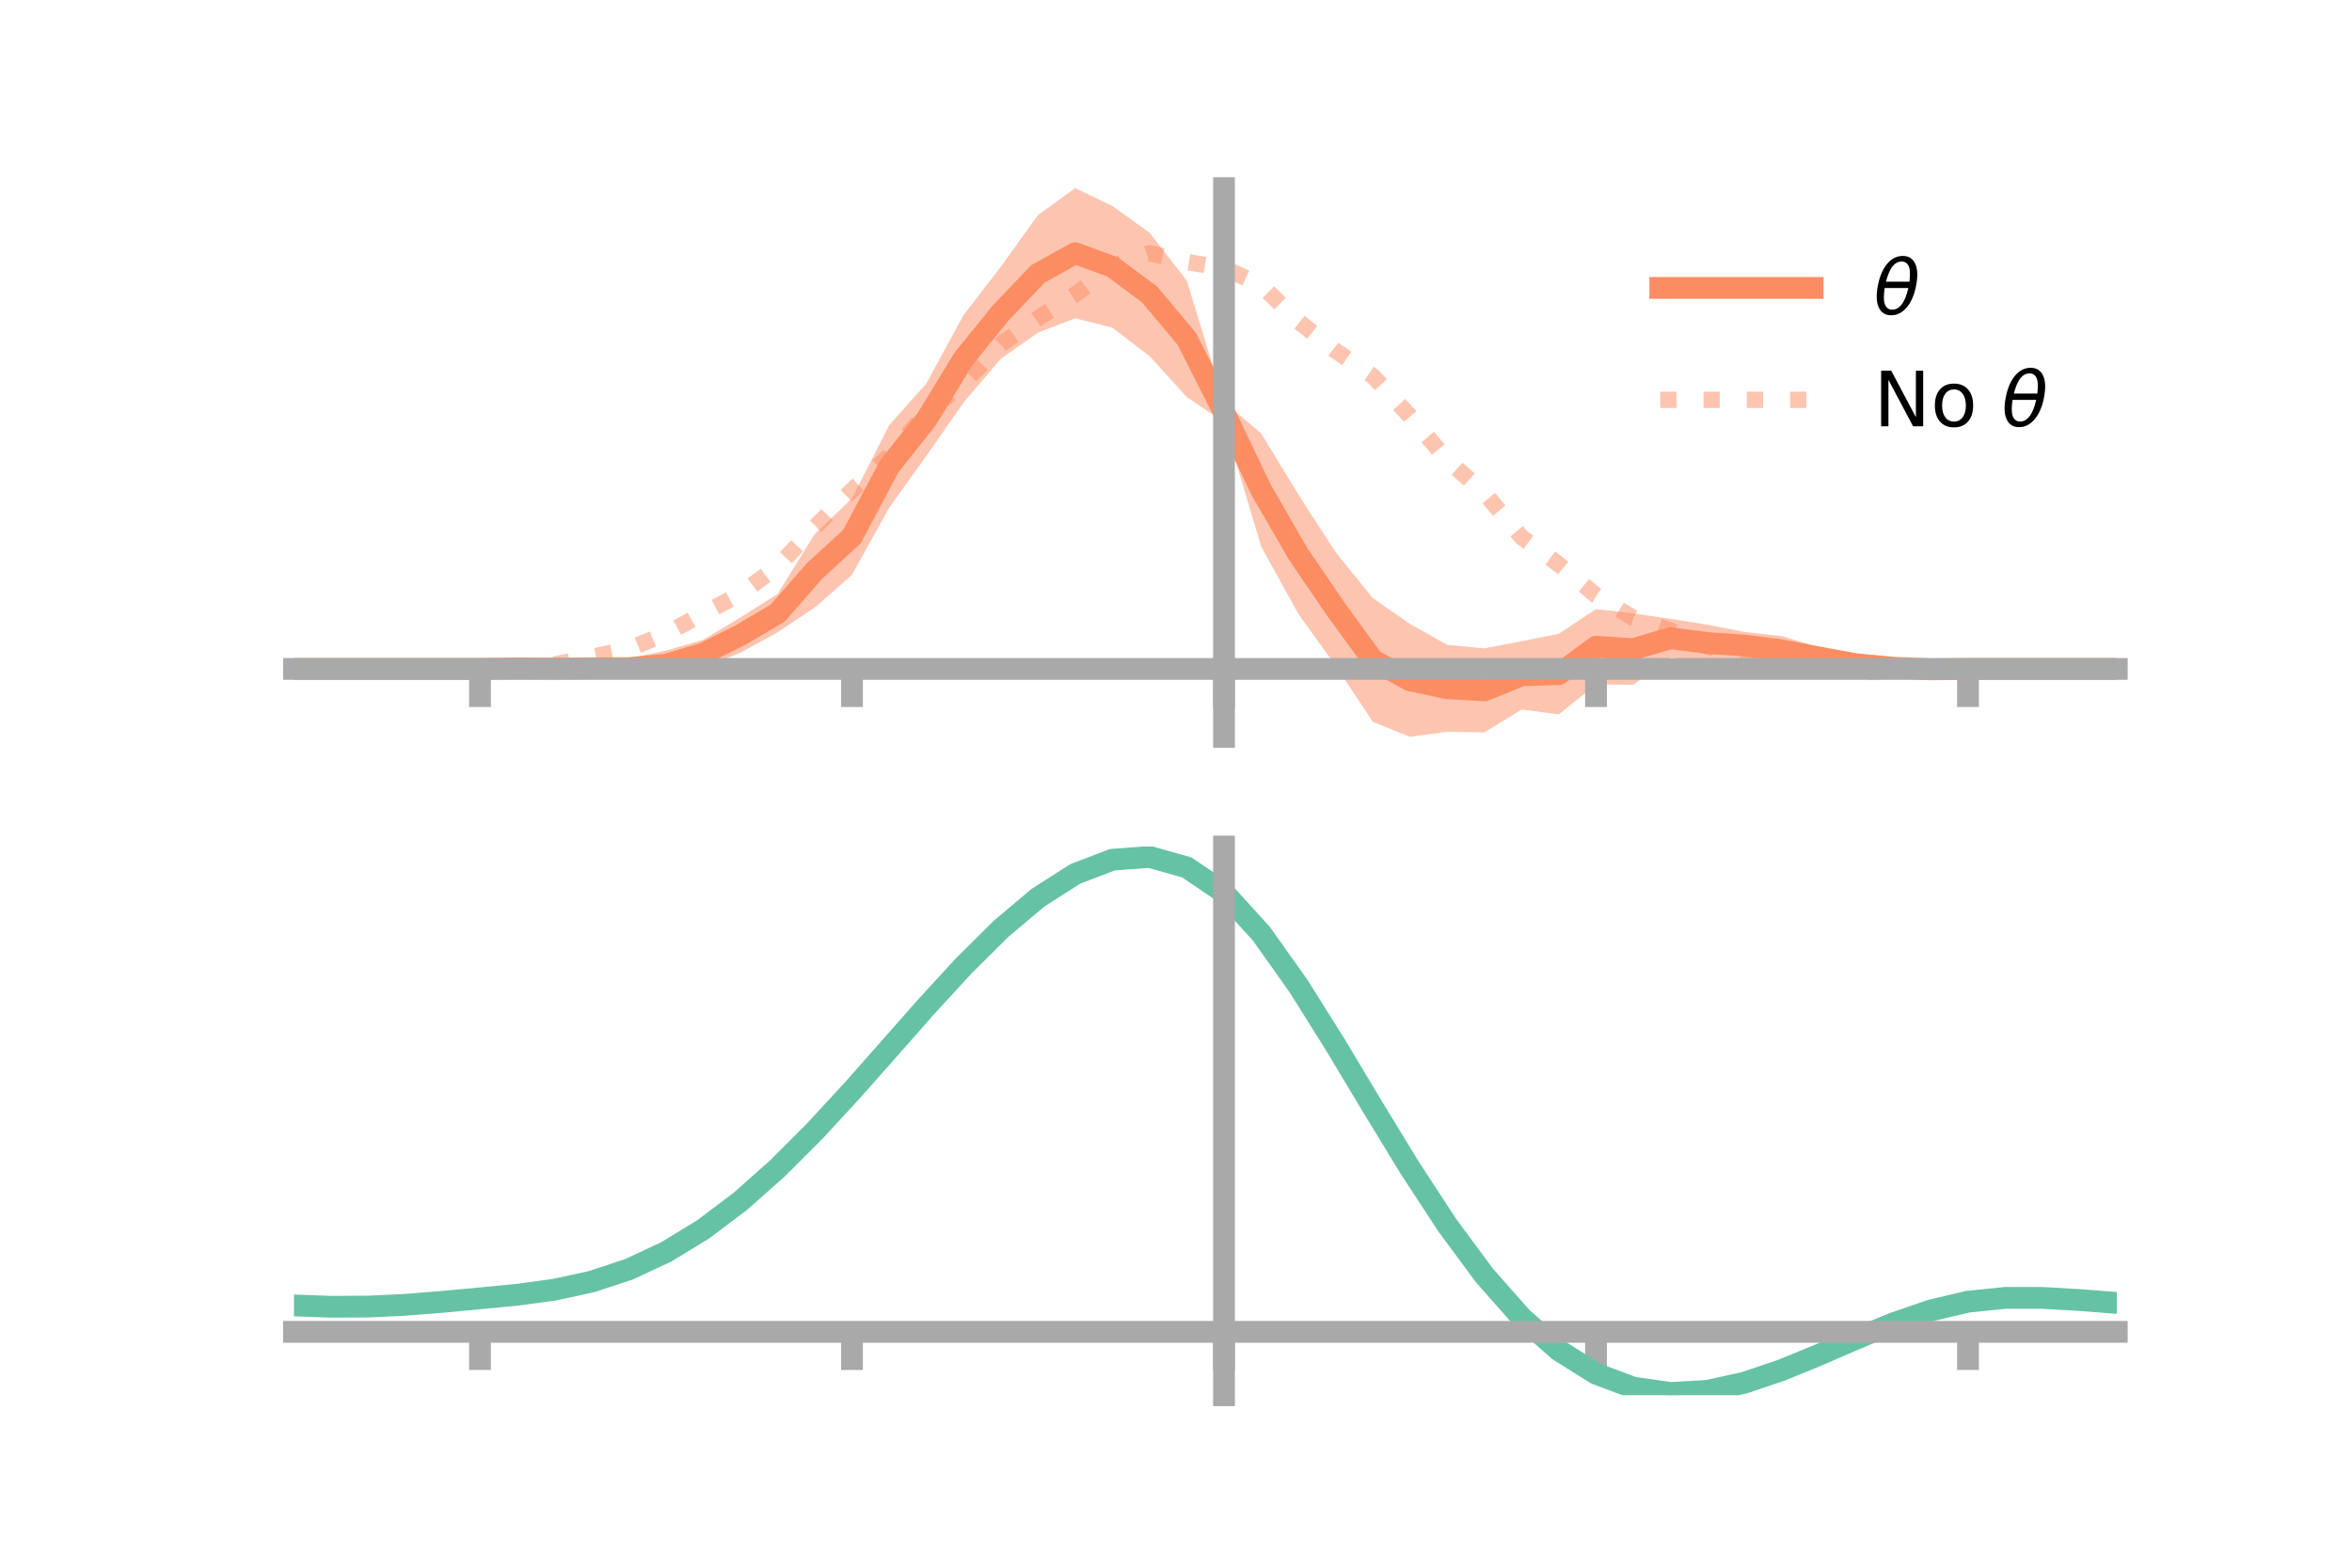 <?xml version="1.0" encoding="utf-8" standalone="no"?>
<!DOCTYPE svg PUBLIC "-//W3C//DTD SVG 1.1//EN"
  "http://www.w3.org/Graphics/SVG/1.1/DTD/svg11.dtd">
<!-- Created with matplotlib (https://matplotlib.org/) -->
<svg height="144pt" version="1.1" viewBox="0 0 216 144" width="216pt" xmlns="http://www.w3.org/2000/svg" xmlns:xlink="http://www.w3.org/1999/xlink">
 <defs>
  <style type="text/css">*{stroke-linecap:butt;stroke-linejoin:round;}</style>
 </defs>
 <g id="figure_1">
  <g id="patch_1">
   <path d="M 0 144 
L 216 144 
L 216 0 
L 0 0 
z
" style="fill:none;"/>
  </g>
  <g id="axes_1">
   <g id="patch_2">
    <path d="M 27 67.68 
L 194.4 67.68 
L 194.4 17.28 
L 27 17.28 
z
" style="fill:none;"/>
   </g>
   <g id="PolyCollection_1">
    <path clip-path="url(#p08402507a7)" d="M 27 61.445 
L 27 61.445 
L 30.416 61.445 
L 33.833 61.445 
L 37.249 61.445 
L 40.665 61.445 
L 44.082 61.438 
L 47.498 61.294 
L 50.914 61.134 
L 54.331 60.829 
L 57.747 60.473 
L 61.163 59.765 
L 64.58 58.769 
L 67.996 56.717 
L 71.412 54.562 
L 74.829 49.043 
L 78.245 45.772 
L 81.661 39.056 
L 85.078 35.217 
L 88.494 28.926 
L 91.91 24.507 
L 95.327 19.75 
L 98.743 17.28 
L 102.159 18.922 
L 105.576 21.383 
L 108.992 25.785 
L 112.408 36.927 
L 115.824 39.809 
L 119.241 45.43 
L 122.657 50.713 
L 126.073 54.941 
L 129.49 57.312 
L 132.906 59.229 
L 136.322 59.555 
L 139.739 58.897 
L 143.155 58.219 
L 146.571 55.948 
L 149.988 56.346 
L 153.404 56.841 
L 156.82 57.383 
L 160.237 58.047 
L 163.653 58.433 
L 167.069 59.463 
L 170.486 60.426 
L 173.902 61.058 
L 177.318 61.383 
L 180.735 61.44 
L 184.151 61.445 
L 187.567 61.445 
L 190.984 61.445 
L 194.4 61.445 
L 194.4 61.445 
L 194.4 61.445 
L 190.984 61.445 
L 187.567 61.445 
L 184.151 61.445 
L 180.735 61.451 
L 177.318 61.58 
L 173.902 61.606 
L 170.486 61.61 
L 167.069 61.331 
L 163.653 61.052 
L 160.237 60.549 
L 156.82 60.747 
L 153.404 60.399 
L 149.988 62.907 
L 146.571 62.861 
L 143.155 65.62 
L 139.739 65.171 
L 136.322 67.278 
L 132.906 67.208 
L 129.49 67.68 
L 126.073 66.306 
L 122.657 61.137 
L 119.241 56.404 
L 115.824 50.205 
L 112.408 38.782 
L 108.992 36.471 
L 105.576 32.72 
L 102.159 30.1 
L 98.743 29.237 
L 95.327 30.556 
L 91.91 32.955 
L 88.494 36.977 
L 85.078 41.864 
L 81.661 46.638 
L 78.245 52.806 
L 74.829 55.797 
L 71.412 58.082 
L 67.996 59.96 
L 64.58 61.326 
L 61.163 62.352 
L 57.747 62.261 
L 54.331 61.937 
L 50.914 61.698 
L 47.498 61.487 
L 44.082 61.45 
L 40.665 61.445 
L 37.249 61.445 
L 33.833 61.445 
L 30.416 61.445 
L 27 61.445 
z
" style="fill:#fc8d62;fill-opacity:0.5;"/>
   </g>
   <g id="matplotlib.axis_1">
    <g id="xtick_1">
     <g id="line2d_1">
      <defs>
       <path d="M 0 0 
L 0 3.5 
" id="m3940c253d0" style="stroke:#a9a9a9;stroke-width:2;"/>
      </defs>
      <g>
       <use style="fill:#a9a9a9;stroke:#a9a9a9;stroke-width:2;" x="44.082" xlink:href="#m3940c253d0" y="61.445"/>
      </g>
     </g>
    </g>
    <g id="xtick_2">
     <g id="line2d_2">
      <g>
       <use style="fill:#a9a9a9;stroke:#a9a9a9;stroke-width:2;" x="78.245" xlink:href="#m3940c253d0" y="61.445"/>
      </g>
     </g>
    </g>
    <g id="xtick_3">
     <g id="line2d_3">
      <g>
       <use style="fill:#a9a9a9;stroke:#a9a9a9;stroke-width:2;" x="112.408" xlink:href="#m3940c253d0" y="61.445"/>
      </g>
     </g>
    </g>
    <g id="xtick_4">
     <g id="line2d_4">
      <g>
       <use style="fill:#a9a9a9;stroke:#a9a9a9;stroke-width:2;" x="146.571" xlink:href="#m3940c253d0" y="61.445"/>
      </g>
     </g>
    </g>
    <g id="xtick_5">
     <g id="line2d_5">
      <g>
       <use style="fill:#a9a9a9;stroke:#a9a9a9;stroke-width:2;" x="180.735" xlink:href="#m3940c253d0" y="61.445"/>
      </g>
     </g>
    </g>
   </g>
   <g id="matplotlib.axis_2"/>
   <g id="line2d_6">
    <path clip-path="url(#p08402507a7)" d="M 27 61.445 
L 30.416 61.445 
L 33.833 61.445 
L 37.249 61.445 
L 40.665 61.445 
L 44.082 61.444 
L 47.498 61.391 
L 50.914 61.416 
L 54.331 61.383 
L 57.747 61.367 
L 61.163 61.059 
L 64.58 60.047 
L 67.996 58.339 
L 71.412 56.322 
L 74.829 52.42 
L 78.245 49.289 
L 81.661 42.847 
L 85.078 38.54 
L 88.494 32.951 
L 91.91 28.731 
L 95.327 25.153 
L 98.743 23.258 
L 102.159 24.511 
L 105.576 27.051 
L 108.992 31.128 
L 112.408 37.855 
L 115.824 45.007 
L 119.241 50.917 
L 122.657 55.925 
L 126.073 60.623 
L 129.49 62.496 
L 132.906 63.218 
L 136.322 63.416 
L 139.739 62.034 
L 143.155 61.92 
L 146.571 59.405 
L 149.988 59.627 
L 153.404 58.62 
L 156.82 59.065 
L 160.237 59.298 
L 163.653 59.743 
L 167.069 60.397 
L 170.486 61.018 
L 173.902 61.332 
L 177.318 61.481 
L 180.735 61.446 
L 184.151 61.445 
L 187.567 61.445 
L 190.984 61.445 
L 194.4 61.445 
" style="fill:none;stroke:#fc8d62;stroke-linecap:square;stroke-width:2;"/>
   </g>
   <g id="line2d_7">
    <path clip-path="url(#p08402507a7)" d="M 27 61.445 
L 30.416 61.445 
L 33.833 61.445 
L 37.249 61.445 
L 40.665 61.445 
L 44.082 61.444 
L 47.498 61.352 
L 50.914 61.041 
L 54.331 60.351 
L 57.747 59.603 
L 61.163 58.202 
L 64.58 56.367 
L 67.996 54.555 
L 71.412 52.023 
L 74.829 48.42 
L 78.245 45.038 
L 81.661 41.86 
L 85.078 37.936 
L 88.494 35.188 
L 91.91 31.633 
L 95.327 29.224 
L 98.743 27.057 
L 102.159 24.463 
L 105.576 23.258 
L 108.992 24.065 
L 112.408 24.621 
L 115.824 26.183 
L 119.241 29.52 
L 122.657 32.227 
L 126.073 34.536 
L 129.49 38.221 
L 132.906 42.251 
L 136.322 45.276 
L 139.739 49.349 
L 143.155 51.846 
L 146.571 54.684 
L 149.988 56.761 
L 153.404 57.913 
L 156.82 59.337 
L 160.237 60.665 
L 163.653 61.233 
L 167.069 61.478 
L 170.486 61.773 
L 173.902 61.617 
L 177.318 61.509 
L 180.735 61.445 
L 184.151 61.445 
L 187.567 61.445 
L 190.984 61.445 
L 194.4 61.445 
" style="fill:none;stroke:#fc8d62;stroke-dasharray:1.5,2.475;stroke-dashoffset:0;stroke-opacity:0.5;stroke-width:1.5;"/>
   </g>
   <g id="patch_3">
    <path d="M 112.408 67.68 
L 112.408 17.28 
" style="fill:none;stroke:#a9a9a9;stroke-linecap:square;stroke-linejoin:miter;stroke-width:2;"/>
   </g>
   <g id="patch_4">
    <path d="M 194.4 67.68 
L 194.4 17.28 
" style="fill:none;"/>
   </g>
   <g id="patch_5">
    <path d="M 27 61.445 
L 194.4 61.445 
" style="fill:none;stroke:#a9a9a9;stroke-linecap:square;stroke-linejoin:miter;stroke-width:2;"/>
   </g>
   <g id="patch_6">
    <path d="M 27 17.28 
L 194.4 17.28 
" style="fill:none;"/>
   </g>
   <g id="legend_1">
    <g id="line2d_8">
     <path d="M 152.47 26.449 
L 166.47 26.449 
" style="fill:none;stroke:#fc8d62;stroke-linecap:square;stroke-width:2;"/>
    </g>
    <g id="line2d_9"/>
    <g id="text_1">
     <!-- $\theta$ -->
     <g transform="translate(172.07 28.899)scale(0.07 -0.07)">
      <defs>
       <path d="M 45.516 34.672 
L 14.453 34.672 
Q 12.359 20.062 14.5 13.875 
Q 17.188 6.25 24.469 6.25 
Q 31.781 6.25 37.359 13.922 
Q 42.234 20.656 45.516 34.672 
z
M 47.016 42.969 
Q 48.344 56.844 46.625 61.719 
Q 43.953 69.438 36.766 69.438 
Q 29.297 69.438 23.828 61.812 
Q 19.531 55.672 16.156 42.969 
z
M 38.188 76.766 
Q 49.906 76.766 54.594 66.406 
Q 59.281 56.109 55.719 37.844 
Q 52.203 19.625 43.453 9.281 
Q 34.766 -1.125 23.047 -1.125 
Q 11.281 -1.125 6.641 9.281 
Q 2 19.625 5.516 37.844 
Q 9.078 56.109 17.719 66.406 
Q 26.422 76.766 38.188 76.766 
z
" id="DejaVuSans-Oblique-952"/>
      </defs>
      <use transform="translate(0 0.234)" xlink:href="#DejaVuSans-Oblique-952"/>
     </g>
    </g>
    <g id="line2d_10">
     <path d="M 152.47 36.724 
L 166.47 36.724 
" style="fill:none;stroke:#fc8d62;stroke-dasharray:1.5,2.475;stroke-dashoffset:0;stroke-opacity:0.5;stroke-width:1.5;"/>
    </g>
    <g id="line2d_11"/>
    <g id="text_2">
     <!-- No $\theta$ -->
     <g transform="translate(172.07 39.174)scale(0.07 -0.07)">
      <defs>
       <path d="M 9.812 72.906 
L 23.094 72.906 
L 55.422 11.922 
L 55.422 72.906 
L 64.984 72.906 
L 64.984 0 
L 51.703 0 
L 19.391 60.984 
L 19.391 0 
L 9.812 0 
z
" id="DejaVuSans-78"/>
       <path d="M 30.609 48.391 
Q 23.391 48.391 19.188 42.75 
Q 14.984 37.109 14.984 27.297 
Q 14.984 17.484 19.156 11.844 
Q 23.344 6.203 30.609 6.203 
Q 37.797 6.203 41.984 11.859 
Q 46.188 17.531 46.188 27.297 
Q 46.188 37.016 41.984 42.703 
Q 37.797 48.391 30.609 48.391 
z
M 30.609 56 
Q 42.328 56 49.016 48.375 
Q 55.719 40.766 55.719 27.297 
Q 55.719 13.875 49.016 6.219 
Q 42.328 -1.422 30.609 -1.422 
Q 18.844 -1.422 12.172 6.219 
Q 5.516 13.875 5.516 27.297 
Q 5.516 40.766 12.172 48.375 
Q 18.844 56 30.609 56 
z
" id="DejaVuSans-111"/>
       <path id="DejaVuSans-32"/>
      </defs>
      <use transform="translate(0 0.234)" xlink:href="#DejaVuSans-78"/>
      <use transform="translate(74.805 0.234)" xlink:href="#DejaVuSans-111"/>
      <use transform="translate(135.986 0.234)" xlink:href="#DejaVuSans-32"/>
      <use transform="translate(167.773 0.234)" xlink:href="#DejaVuSans-Oblique-952"/>
     </g>
    </g>
   </g>
  </g>
  <g id="axes_2">
   <g id="patch_7">
    <path d="M 27 128.16 
L 194.4 128.16 
L 194.4 77.76 
L 27 77.76 
z
" style="fill:none;"/>
   </g>
   <g id="PolyCollection_2">
    <path clip-path="url(#pec4a3eee9e)" d="M 27 119.954 
L 27 119.867 
L 30.416 119.997 
L 33.833 119.975 
L 37.249 119.803 
L 40.665 119.517 
L 44.082 119.184 
L 47.498 118.844 
L 50.914 118.371 
L 54.331 117.618 
L 57.747 116.473 
L 61.163 114.857 
L 64.58 112.734 
L 67.996 110.102 
L 71.412 107 
L 74.829 103.502 
L 78.245 99.712 
L 81.661 95.759 
L 85.078 91.795 
L 88.494 87.989 
L 91.91 84.522 
L 95.327 81.58 
L 98.743 79.352 
L 102.159 78.02 
L 105.576 77.76 
L 108.992 78.738 
L 112.408 81.097 
L 115.824 84.903 
L 119.241 89.784 
L 122.657 95.316 
L 126.073 101.102 
L 129.49 106.796 
L 132.906 112.106 
L 136.322 116.806 
L 139.739 120.735 
L 143.155 123.797 
L 146.571 125.96 
L 149.988 127.25 
L 153.404 127.744 
L 156.82 127.552 
L 160.237 126.81 
L 163.653 125.67 
L 167.069 124.29 
L 170.486 122.83 
L 173.902 121.445 
L 177.318 120.281 
L 180.735 119.481 
L 184.151 119.137 
L 187.567 119.142 
L 190.984 119.349 
L 194.4 119.626 
L 194.4 119.736 
L 194.4 119.736 
L 190.984 119.482 
L 187.567 119.294 
L 184.151 119.3 
L 180.735 119.65 
L 177.318 120.46 
L 173.902 121.651 
L 170.486 123.08 
L 167.069 124.589 
L 163.653 126.015 
L 160.237 127.191 
L 156.82 127.956 
L 153.404 128.16 
L 149.988 127.675 
L 146.571 126.403 
L 143.155 124.285 
L 139.739 121.307 
L 136.322 117.5 
L 132.906 112.952 
L 129.49 107.814 
L 126.073 102.302 
L 122.657 96.694 
L 119.241 91.329 
L 115.824 86.592 
L 112.408 82.898 
L 108.992 80.614 
L 105.576 79.668 
L 102.159 79.918 
L 98.743 81.199 
L 95.327 83.338 
L 91.91 86.157 
L 88.494 89.474 
L 85.078 93.111 
L 81.661 96.895 
L 78.245 100.667 
L 74.829 104.282 
L 71.412 107.62 
L 67.996 110.584 
L 64.58 113.107 
L 61.163 115.152 
L 57.747 116.717 
L 54.331 117.83 
L 50.914 118.561 
L 47.498 119.015 
L 44.082 119.334 
L 40.665 119.644 
L 37.249 119.903 
L 33.833 120.055 
L 30.416 120.071 
L 27 119.954 
z
" style="fill:#66c2a5;fill-opacity:0.5;"/>
   </g>
   <g id="matplotlib.axis_3">
    <g id="xtick_6">
     <g id="line2d_12">
      <g>
       <use style="fill:#a9a9a9;stroke:#a9a9a9;stroke-width:2;" x="44.082" xlink:href="#m3940c253d0" y="122.336"/>
      </g>
     </g>
    </g>
    <g id="xtick_7">
     <g id="line2d_13">
      <g>
       <use style="fill:#a9a9a9;stroke:#a9a9a9;stroke-width:2;" x="78.245" xlink:href="#m3940c253d0" y="122.336"/>
      </g>
     </g>
    </g>
    <g id="xtick_8">
     <g id="line2d_14">
      <g>
       <use style="fill:#a9a9a9;stroke:#a9a9a9;stroke-width:2;" x="112.408" xlink:href="#m3940c253d0" y="122.336"/>
      </g>
     </g>
    </g>
    <g id="xtick_9">
     <g id="line2d_15">
      <g>
       <use style="fill:#a9a9a9;stroke:#a9a9a9;stroke-width:2;" x="146.571" xlink:href="#m3940c253d0" y="122.336"/>
      </g>
     </g>
    </g>
    <g id="xtick_10">
     <g id="line2d_16">
      <g>
       <use style="fill:#a9a9a9;stroke:#a9a9a9;stroke-width:2;" x="180.735" xlink:href="#m3940c253d0" y="122.336"/>
      </g>
     </g>
    </g>
   </g>
   <g id="matplotlib.axis_4"/>
   <g id="line2d_17">
    <path clip-path="url(#pec4a3eee9e)" d="M 27 119.91 
L 30.416 120.034 
L 33.833 120.015 
L 37.249 119.853 
L 40.665 119.58 
L 44.082 119.259 
L 47.498 118.93 
L 50.914 118.466 
L 54.331 117.724 
L 57.747 116.595 
L 61.163 115.005 
L 64.58 112.92 
L 67.996 110.343 
L 71.412 107.31 
L 74.829 103.892 
L 78.245 100.189 
L 81.661 96.327 
L 85.078 92.453 
L 88.494 88.732 
L 91.91 85.339 
L 95.327 82.459 
L 98.743 80.275 
L 102.159 78.969 
L 105.576 78.714 
L 108.992 79.676 
L 112.408 81.997 
L 115.824 85.748 
L 119.241 90.556 
L 122.657 96.005 
L 126.073 101.702 
L 129.49 107.305 
L 132.906 112.529 
L 136.322 117.153 
L 139.739 121.021 
L 143.155 124.041 
L 146.571 126.181 
L 149.988 127.462 
L 153.404 127.952 
L 156.82 127.754 
L 160.237 127.001 
L 163.653 125.842 
L 167.069 124.44 
L 170.486 122.955 
L 173.902 121.548 
L 177.318 120.371 
L 180.735 119.566 
L 184.151 119.218 
L 187.567 119.218 
L 190.984 119.416 
L 194.4 119.681 
" style="fill:none;stroke:#66c2a5;stroke-linecap:square;stroke-width:2;"/>
   </g>
   <g id="patch_8">
    <path d="M 112.408 128.16 
L 112.408 77.76 
" style="fill:none;stroke:#a9a9a9;stroke-linecap:square;stroke-linejoin:miter;stroke-width:2;"/>
   </g>
   <g id="patch_9">
    <path d="M 194.4 128.16 
L 194.4 77.76 
" style="fill:none;"/>
   </g>
   <g id="patch_10">
    <path d="M 27 122.336 
L 194.4 122.336 
" style="fill:none;stroke:#a9a9a9;stroke-linecap:square;stroke-linejoin:miter;stroke-width:2;"/>
   </g>
   <g id="patch_11">
    <path d="M 27 77.76 
L 194.4 77.76 
" style="fill:none;"/>
   </g>
  </g>
 </g>
 <defs>
  <clipPath id="p08402507a7">
   <rect height="50.4" width="167.4" x="27" y="17.28"/>
  </clipPath>
  <clipPath id="pec4a3eee9e">
   <rect height="50.4" width="167.4" x="27" y="77.76"/>
  </clipPath>
 </defs>
</svg>
